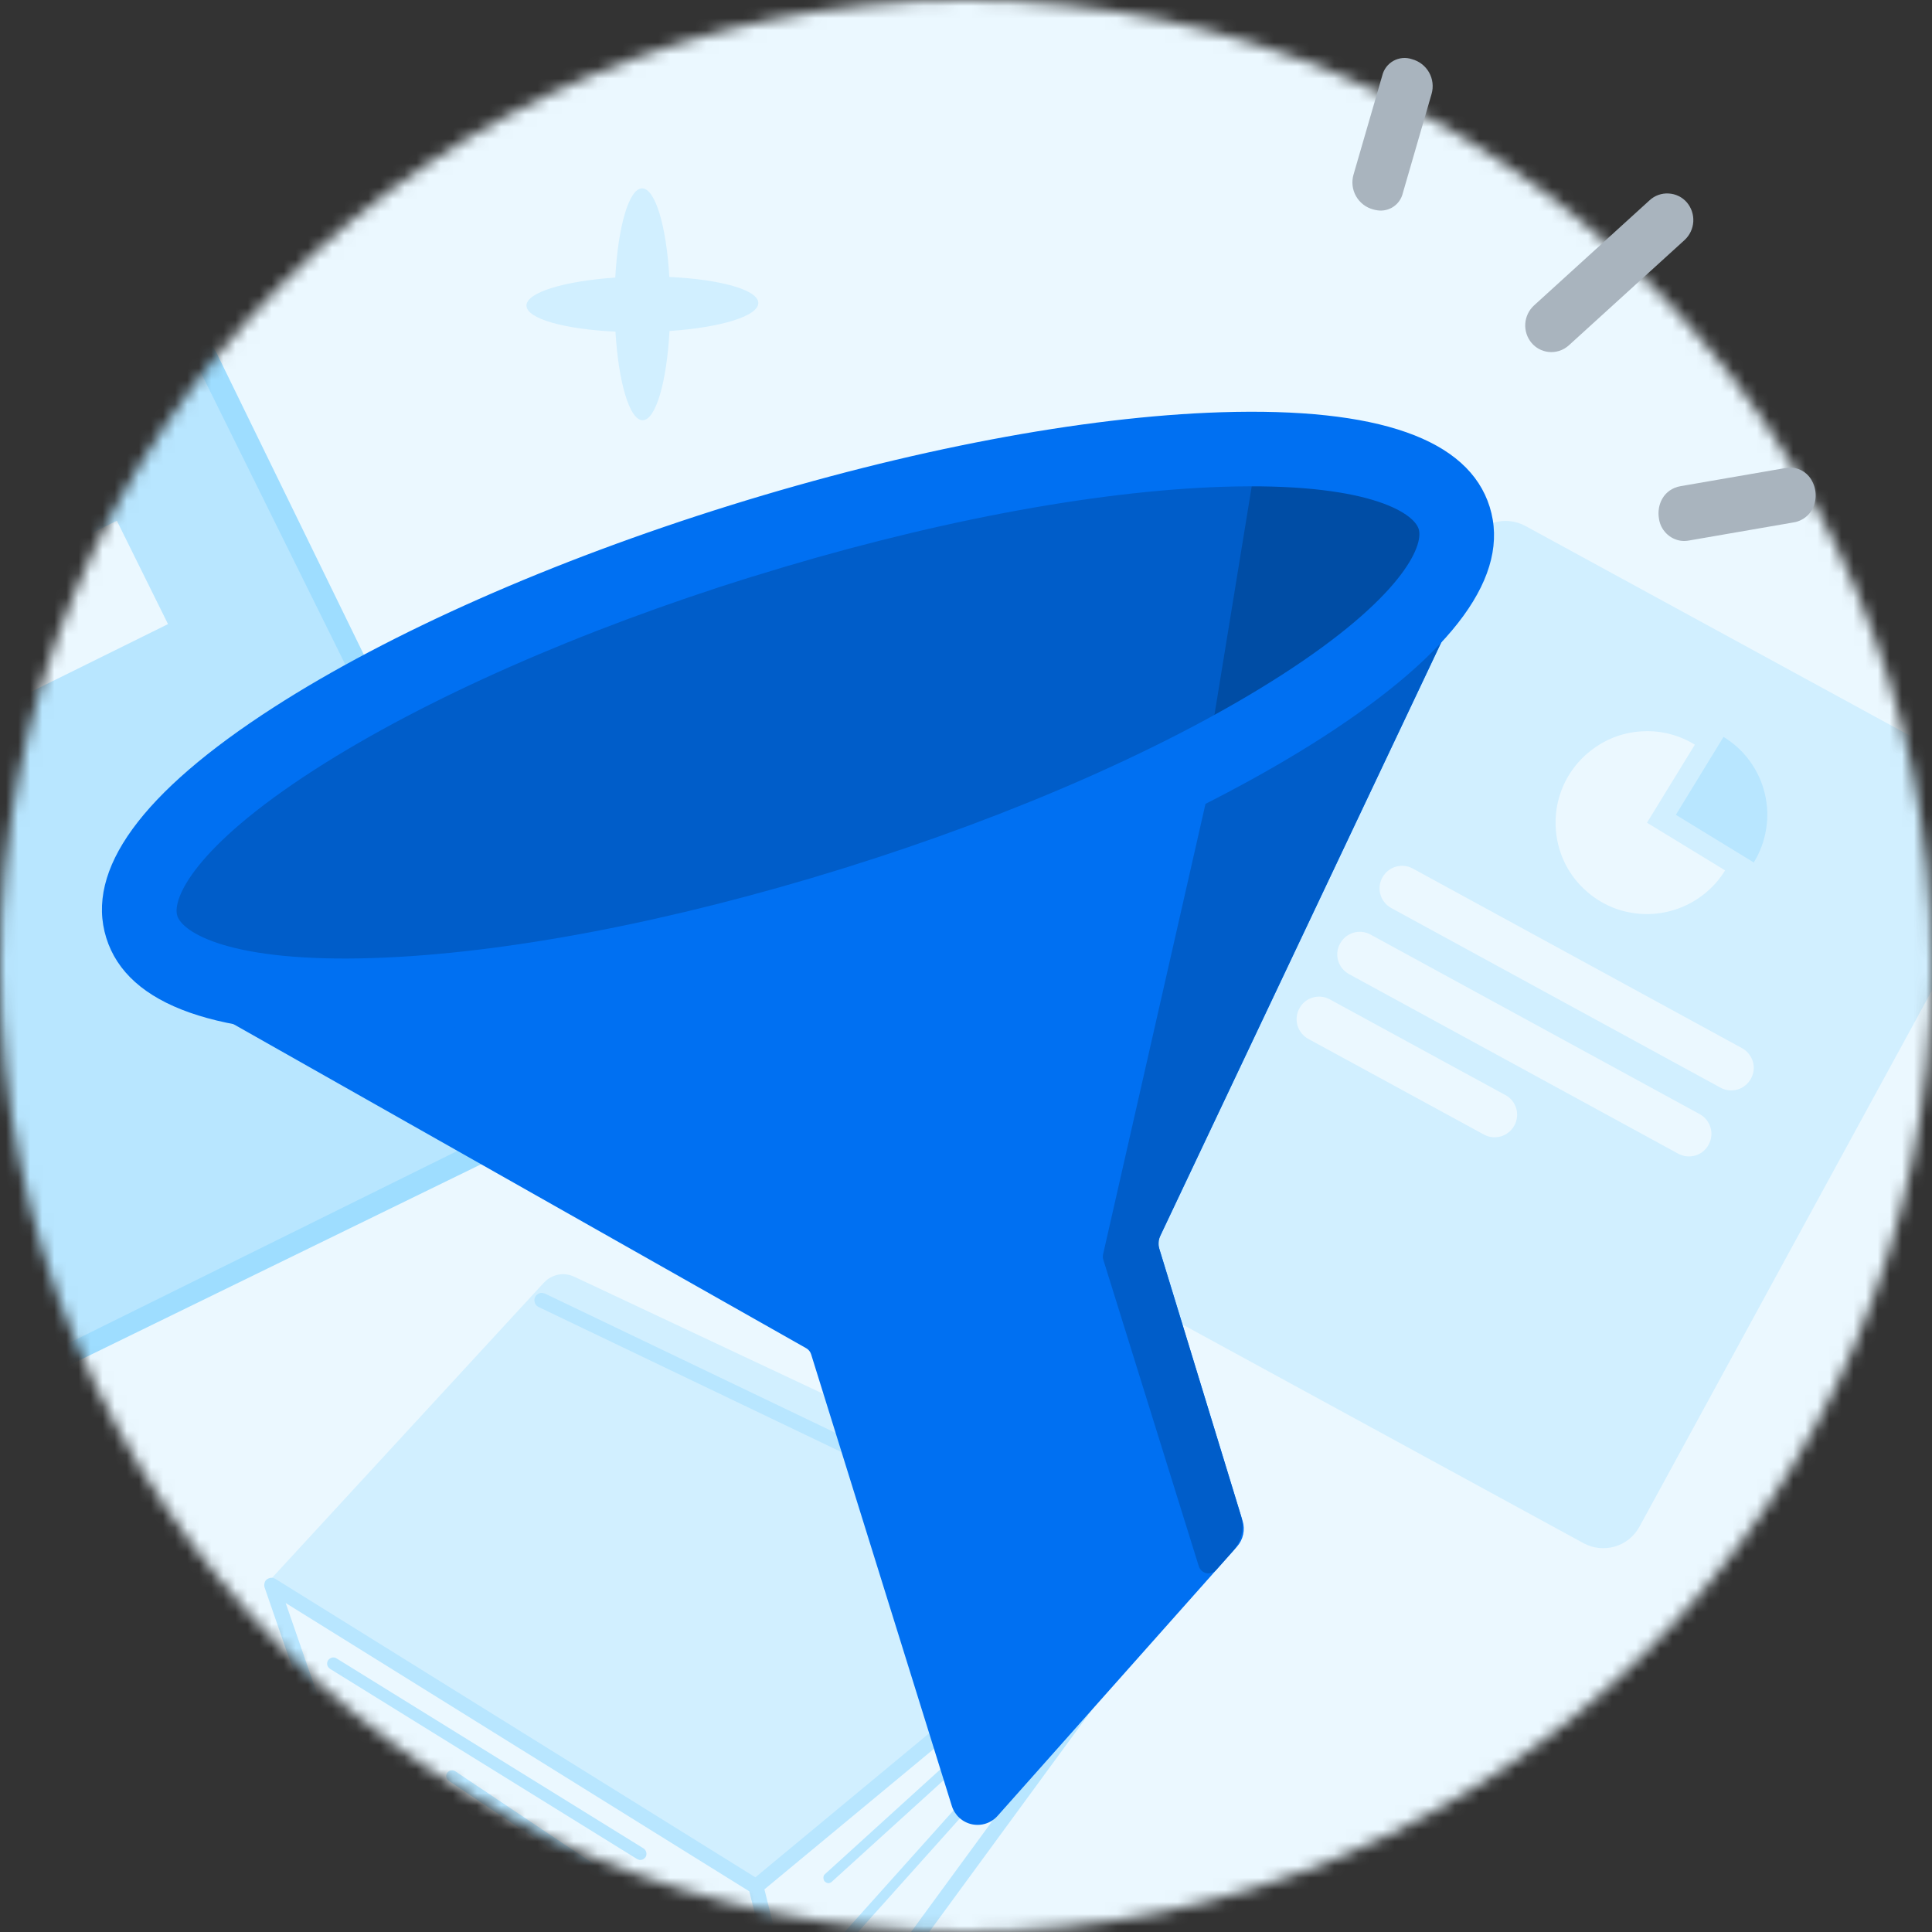 <svg width="160" height="160" viewBox="0 0 160 160" fill="none" xmlns="http://www.w3.org/2000/svg">
<rect x="0" y="0" width="160" height="160" fill="#333333" stroke="none"/>
<mask id="mask0_2672_44827" style="mask-type:alpha" maskUnits="userSpaceOnUse" x="0" y="0" width="160" height="160">
<circle cx="80" cy="80" r="80" fill="#EBF8FF"/>
</mask>
<g mask="url(#mask0_2672_44827)">
<path d="M184.437 4.92495e-06H-48.437C-49.955 -0.001 -51.459 0.296 -52.861 0.876C-54.264 1.456 -55.539 2.307 -56.613 3.38C-57.687 4.453 -58.538 5.727 -59.12 7.129C-59.701 8.531 -60 10.034 -60 11.552V148.437C-60 151.504 -58.782 154.445 -56.613 156.613C-54.445 158.782 -51.504 160 -48.437 160H184.437C187.504 160 190.445 158.782 192.613 156.613C194.782 154.445 196 151.504 196 148.437V11.552C196 10.034 195.701 8.531 195.12 7.129C194.538 5.727 193.687 4.453 192.613 3.38C191.539 2.307 190.264 1.456 188.861 0.876C187.459 0.296 185.955 -0.001 184.437 4.92495e-06Z" fill="#EBF8FF"/>
<path d="M62.401 155.622L96.58 128.788L47.553 105.73C47.135 105.541 46.673 105.47 46.226 105.563C45.779 105.656 45.368 105.877 45.062 106.206L22.11 131.125L62.386 155.626L62.401 155.622Z" fill="#D1EFFF"/>
<path d="M93.814 130.696C93.791 130.611 93.753 130.53 93.687 130.457C93.635 130.38 93.563 130.339 93.477 130.301L45.135 107.131C45.135 107.131 44.984 107.081 44.905 107.072C44.827 107.064 44.738 107.073 44.671 107.107C44.586 107.13 44.523 107.178 44.46 107.226C44.397 107.274 44.356 107.346 44.315 107.419C44.274 107.491 44.265 107.57 44.256 107.648C44.248 107.727 44.271 107.812 44.291 107.883C44.314 107.968 44.362 108.031 44.41 108.094C44.458 108.157 44.53 108.198 44.602 108.239L92.94 131.395C93.045 131.443 93.174 131.468 93.291 131.451C93.408 131.434 93.518 131.388 93.619 131.314C93.707 131.244 93.782 131.132 93.812 131.017C93.841 130.902 93.852 130.777 93.821 130.664L93.814 130.696Z" fill="#B8E6FF"/>
<path d="M62.601 156.237L66.741 172.919L26.544 143.028L22.496 131.308L62.601 156.237L94.718 129.607C95.993 128.538 97.83 129.997 97.082 131.485L66.741 172.919" fill="#EBF8FF"/>
<path d="M97.803 130.233C97.682 129.794 97.419 129.394 97.052 129.114C96.659 128.796 96.184 128.622 95.681 128.624C95.178 128.626 94.694 128.806 94.328 129.136L62.557 155.472L22.817 130.762C22.709 130.7 22.576 130.661 22.454 130.664C22.319 130.67 22.214 130.73 22.108 130.79C22.007 130.864 21.931 130.976 21.906 131.105C21.88 131.234 21.869 131.359 21.919 131.483L25.967 143.203C25.999 143.316 26.091 143.428 26.185 143.494L66.385 173.398C66.501 173.488 66.649 173.524 66.798 173.513C66.841 173.501 66.883 173.489 66.926 173.478C67.039 173.446 67.126 173.376 67.21 173.292C67.224 173.288 67.234 173.27 67.245 173.252L97.576 131.836C97.576 131.836 97.621 131.778 97.627 131.746C97.875 131.266 97.922 130.719 97.781 130.209L97.803 130.233ZM63.306 156.469L95.125 130.089C95.286 129.953 95.481 129.884 95.691 129.872C95.901 129.86 96.102 129.926 96.262 130.065C96.423 130.203 96.544 130.368 96.599 130.566C96.654 130.765 96.638 130.982 96.554 131.174L67.044 171.478L63.306 156.469ZM23.658 132.755L62.054 156.632L65.718 171.372L27.073 142.623L23.654 132.741L23.658 132.755Z" fill="#B8E6FF"/>
<path d="M96.357 130.13C96.273 130.047 96.16 129.971 96.041 129.928C95.923 129.884 95.794 129.859 95.673 129.862C95.552 129.865 95.424 129.9 95.3 129.95C95.177 129.999 95.075 130.073 94.996 130.171L93.312 131.582L95.099 133.192L96.359 131.517C96.457 131.429 96.518 131.321 96.576 131.198C96.619 131.08 96.644 130.951 96.656 130.825C96.653 130.704 96.632 130.573 96.582 130.449C96.533 130.326 96.459 130.224 96.375 130.141L96.357 130.13Z" fill="#9EDDFF"/>
<path d="M89.982 136.361C89.982 136.361 89.933 136.237 89.889 136.188C89.849 136.154 89.809 136.119 89.755 136.088C89.7 136.057 89.654 136.055 89.604 136.038C89.543 136.04 89.497 136.038 89.444 136.067C89.387 136.083 89.349 136.109 89.3 136.153L68.324 155.204C68.236 155.274 68.189 155.379 68.192 155.5C68.191 155.607 68.222 155.72 68.292 155.808C68.332 155.842 68.372 155.877 68.427 155.908C68.481 155.938 68.527 155.941 68.578 155.957C68.638 155.956 68.685 155.958 68.737 155.928C68.794 155.913 68.833 155.887 68.882 155.843L89.858 136.792C89.858 136.792 89.962 136.671 89.97 136.593C89.993 136.51 89.988 136.435 89.968 136.365L89.982 136.361Z" fill="#B8E6FF"/>
<path d="M86.883 141.975C86.883 141.975 86.824 141.87 86.78 141.821C86.74 141.786 86.7 141.751 86.649 141.735C86.599 141.718 86.549 141.702 86.488 141.703C86.431 141.719 86.385 141.716 86.332 141.746C86.275 141.762 86.241 141.802 86.206 141.842L67.296 162.96C67.227 163.04 67.183 163.159 67.197 163.262C67.196 163.369 67.255 163.475 67.335 163.544C67.376 163.579 67.416 163.613 67.466 163.63C67.516 163.647 67.567 163.663 67.627 163.662C67.684 163.646 67.726 163.634 67.783 163.619C67.84 163.603 67.874 163.563 67.909 163.523L86.819 142.405C86.819 142.405 86.905 142.274 86.914 142.195C86.923 142.117 86.917 142.042 86.898 141.971L86.883 141.975Z" fill="#B8E6FF"/>
<path d="M53.516 153.382C53.481 153.254 53.407 153.153 53.295 153.077L27.869 137.34C27.757 137.264 27.613 137.243 27.486 137.278C27.359 137.313 27.243 137.391 27.167 137.504C27.136 137.558 27.11 137.626 27.097 137.691C27.084 137.755 27.09 137.83 27.105 137.887C27.125 137.958 27.141 138.014 27.185 138.063C27.229 138.112 27.273 138.161 27.331 138.206L52.76 153.957C52.76 153.957 52.883 154.014 52.947 154.027C53.012 154.04 53.087 154.034 53.143 154.018C53.214 153.999 53.271 153.983 53.319 153.939C53.368 153.895 53.417 153.851 53.462 153.793C53.507 153.735 53.52 153.67 53.532 153.606C53.545 153.541 53.54 153.467 53.52 153.396L53.516 153.382Z" fill="#B8E6FF"/>
<path d="M61.678 162.882C61.647 162.769 61.573 162.667 61.483 162.616L37.714 146.695C37.714 146.695 37.606 146.634 37.541 146.621C37.477 146.608 37.416 146.61 37.342 146.615C37.285 146.631 37.214 146.651 37.165 146.695C37.112 146.724 37.064 146.768 37.033 146.823C37.002 146.877 36.971 146.931 36.959 146.996C36.946 147.06 36.947 147.121 36.963 147.177C36.979 147.234 36.998 147.305 37.042 147.354C37.072 147.406 37.13 147.451 37.17 147.486L60.925 163.411C60.925 163.411 61.033 163.472 61.098 163.485C61.162 163.497 61.223 163.496 61.294 163.476C61.364 163.457 61.421 163.441 61.47 163.397C61.519 163.353 61.568 163.309 61.598 163.255C61.643 163.197 61.67 163.128 61.683 163.064C61.695 162.999 61.69 162.925 61.67 162.854L61.678 162.882Z" fill="#B8E6FF"/>
<path d="M4.47 113.683L45.479 93.669C47.227 92.81 47.938 90.717 47.099 88.983L17.975 29.31C17.116 27.561 15.023 26.851 13.289 27.69L-27.717 47.721C-29.466 48.58 -30.177 50.673 -29.337 52.407L-0.213 112.08C0.646 113.829 2.739 114.54 4.472 113.7L4.47 113.683Z" fill="#9EDDFF"/>
<path d="M2.48 112.819L43.291 92.637C45.023 91.78 45.734 89.688 44.877 87.956L15.51 28.578C14.654 26.846 12.561 26.135 10.829 26.992L-29.982 47.174C-31.714 48.03 -32.425 50.123 -31.568 51.854L-2.218 111.235C-1.362 112.967 0.731 113.677 2.462 112.821L2.48 112.819Z" fill="#B8E6FF"/>
<path d="M9.678 43.127L-14.347 55.005L-10.112 63.562L13.914 51.685L9.678 43.127Z" fill="#EBF8FF"/>
<path d="M165.443 64.89L126.325 43.557C124.663 42.657 122.589 43.262 121.688 44.924L90.652 101.829C89.752 103.492 90.357 105.565 92.019 106.466L131.137 127.798C132.799 128.699 134.873 128.094 135.773 126.432L166.81 69.526C167.71 67.864 167.105 65.791 165.443 64.89Z" fill="#D1EFFF"/>
<path d="M140.347 61.664C139.075 60.881 137.583 60.489 136.098 60.561C134.598 60.613 133.158 61.121 131.944 62.01C130.73 62.899 129.803 64.111 129.289 65.514C128.775 66.917 128.686 68.443 129.035 69.908C129.385 71.373 130.154 72.686 131.266 73.698C132.361 74.708 133.735 75.388 135.223 75.608C136.707 75.844 138.218 75.623 139.576 74.998C140.933 74.374 142.084 73.354 142.867 72.083L136.397 68.133L140.363 61.667L140.347 61.664Z" fill="#EBF8FF"/>
<path d="M142.735 61.026L138.788 67.479L145.241 71.426C145.763 70.573 146.112 69.639 146.263 68.654C146.431 67.671 146.379 66.669 146.15 65.705C145.921 64.74 145.494 63.828 144.911 63.026C144.329 62.224 143.588 61.549 142.735 61.026Z" fill="#B8E6FF"/>
<path d="M144.258 86.798L117.005 71.93C116.097 71.432 114.976 71.772 114.478 72.68C113.981 73.589 114.32 74.709 115.229 75.207L142.482 90.075C143.391 90.573 144.511 90.233 145.009 89.324C145.507 88.416 145.167 87.296 144.258 86.798Z" fill="#EBF8FF"/>
<path d="M140.755 92.264L113.501 77.396C112.593 76.898 111.472 77.238 110.975 78.147C110.477 79.055 110.816 80.176 111.725 80.674L138.978 95.541C139.887 96.039 141.024 95.702 141.505 94.791C142.003 93.882 141.663 92.762 140.755 92.264Z" fill="#EBF8FF"/>
<path d="M124.647 90.677L110.134 82.766C109.226 82.268 108.089 82.605 107.607 83.516C107.109 84.425 107.449 85.545 108.358 86.043L122.888 93.957C123.796 94.455 124.916 94.115 125.414 93.206C125.912 92.298 125.572 91.177 124.664 90.68L124.647 90.677Z" fill="#EBF8FF"/>
<path d="M62.8 25.09C62.8 24.004 59.645 23.134 55.431 22.936C55.19 18.727 54.262 15.597 53.175 15.6C52.089 15.602 51.185 18.756 50.954 22.987C46.727 23.276 43.585 24.221 43.6 25.31C43.614 26.399 46.754 27.268 50.968 27.464C51.221 31.673 52.137 34.803 53.221 34.8C54.306 34.798 55.214 31.644 55.445 27.413C59.672 27.124 62.812 26.179 62.8 25.09Z" fill="#D1EFFF"/>
<path d="M18.818 84.521L66.778 111.66C66.968 111.77 67.109 111.947 67.174 112.157L78.823 149.551C78.939 149.93 79.155 150.271 79.447 150.54C79.739 150.808 80.097 150.994 80.483 151.078C80.87 151.162 81.272 151.141 81.648 151.018C82.024 150.895 82.36 150.673 82.622 150.376L102.438 128.089C102.694 127.803 102.871 127.454 102.953 127.078C103.035 126.702 103.018 126.311 102.905 125.943L95.943 103.195C95.879 102.989 95.895 102.767 95.986 102.573L120.311 51.196L18.818 84.521Z" fill="#0070F2"/>
<path d="M91.377 104.341L99.278 129.706C99.323 129.849 99.404 129.978 99.514 130.079C99.624 130.18 99.76 130.251 99.906 130.283C100.052 130.314 100.203 130.307 100.345 130.261C100.488 130.214 100.615 130.131 100.714 130.019L102.119 128.439C102.469 128.043 102.711 127.564 102.823 127.047C102.934 126.53 102.911 125.992 102.755 125.487L96.028 103.504C95.904 103.096 95.936 102.656 96.118 102.271L119.463 52.965C119.533 52.816 119.558 52.648 119.534 52.484C119.511 52.32 119.44 52.167 119.331 52.042C119.221 51.918 119.078 51.829 118.919 51.785C118.759 51.741 118.591 51.745 118.433 51.796C118.346 51.826 118.263 51.87 118.19 51.926L100.267 65.545C100.11 65.666 100 65.838 99.956 66.032L91.351 103.884C91.318 104.036 91.327 104.194 91.377 104.341Z" fill="#005DC9"/>
<path d="M70.768 74.86C100.781 65.51 123.015 51.2 120.429 42.898C117.842 34.595 91.415 35.444 61.401 44.794C31.388 54.144 9.154 68.454 11.74 76.757C14.327 85.059 40.754 84.21 70.768 74.86Z" fill="#005DC9"/>
<path d="M120.433 42.912C119.263 39.157 113.214 37.278 104.163 37.207L99.947 63.059C113.801 55.775 122.061 48.138 120.433 42.912Z" fill="#004DA5"/>
<path d="M71.687 77.811C56.916 82.412 42.493 85.146 31.078 85.516C18.048 85.931 10.554 83.297 8.801 77.672C7.049 72.047 11.718 65.627 22.683 58.568C32.288 52.389 45.712 46.448 60.483 41.846C75.254 37.245 89.695 34.505 101.096 34.141C114.126 33.725 121.62 36.359 123.371 41.981C125.122 47.602 120.455 54.029 109.491 61.088C99.882 67.256 86.461 73.208 71.687 77.811ZM62.321 47.745C48.064 52.186 35.168 57.877 26.017 63.766C16.069 70.169 14.25 74.453 14.682 75.84C15.114 77.226 19.046 79.723 30.87 79.343C41.746 78.993 55.603 76.35 69.849 71.912C84.096 67.474 97.002 61.78 106.156 55.89C116.101 49.488 117.923 45.203 117.49 43.813C117.057 42.422 113.124 39.934 101.304 40.313C90.424 40.664 76.583 43.31 62.323 47.752L62.321 47.745Z" fill="#0070F2"/>
</g>
<path d="M149.82 39.461C149.583 39.177 149.275 38.963 148.927 38.84C148.579 38.718 148.204 38.691 147.842 38.764L139.19 40.26C137.759 40.507 137.193 41.822 137.387 42.944C137.449 43.406 137.66 43.835 137.988 44.167C138.315 44.499 138.741 44.716 139.202 44.784C139.426 44.811 139.653 44.804 139.874 44.763L148.526 43.266C148.907 43.208 149.266 43.048 149.563 42.804C149.861 42.559 150.087 42.238 150.217 41.876C150.362 41.473 150.402 41.039 150.332 40.617C150.263 40.194 150.086 39.796 149.82 39.461Z" fill="#A9B4BE"/>
<path d="M116.933 4.901C116.683 4.816 116.418 4.784 116.155 4.807C115.892 4.83 115.636 4.908 115.405 5.035C115.173 5.163 114.971 5.337 114.811 5.547C114.65 5.757 114.536 5.998 114.474 6.254L112.09 14.468C112.005 14.764 111.98 15.073 112.016 15.379C112.052 15.684 112.149 15.979 112.301 16.247C112.452 16.515 112.656 16.749 112.899 16.937C113.142 17.126 113.42 17.263 113.718 17.343C113.839 17.379 113.963 17.405 114.089 17.421C114.554 17.486 115.025 17.375 115.412 17.11C115.798 16.844 116.071 16.444 116.177 15.987L118.558 7.776C118.643 7.48 118.668 7.171 118.632 6.866C118.597 6.56 118.5 6.265 118.349 5.997C118.198 5.73 117.994 5.495 117.751 5.307C117.508 5.119 117.23 4.981 116.933 4.901Z" fill="#A9B4BE"/>
<path d="M138.193 16.024C137.905 16.006 137.616 16.046 137.344 16.143C137.073 16.239 136.823 16.39 136.612 16.587L127.038 25.298C126.611 25.691 126.352 26.234 126.316 26.813C126.28 27.392 126.469 27.963 126.844 28.407C127.194 28.816 127.684 29.079 128.219 29.144C128.527 29.181 128.84 29.151 129.135 29.056C129.431 28.961 129.702 28.803 129.931 28.594L139.505 19.883C139.935 19.488 140.195 18.942 140.231 18.359C140.266 17.777 140.075 17.203 139.696 16.759C139.508 16.541 139.278 16.364 139.019 16.238C138.761 16.112 138.48 16.039 138.193 16.024Z" fill="#A9B4BE"/>
</svg>
